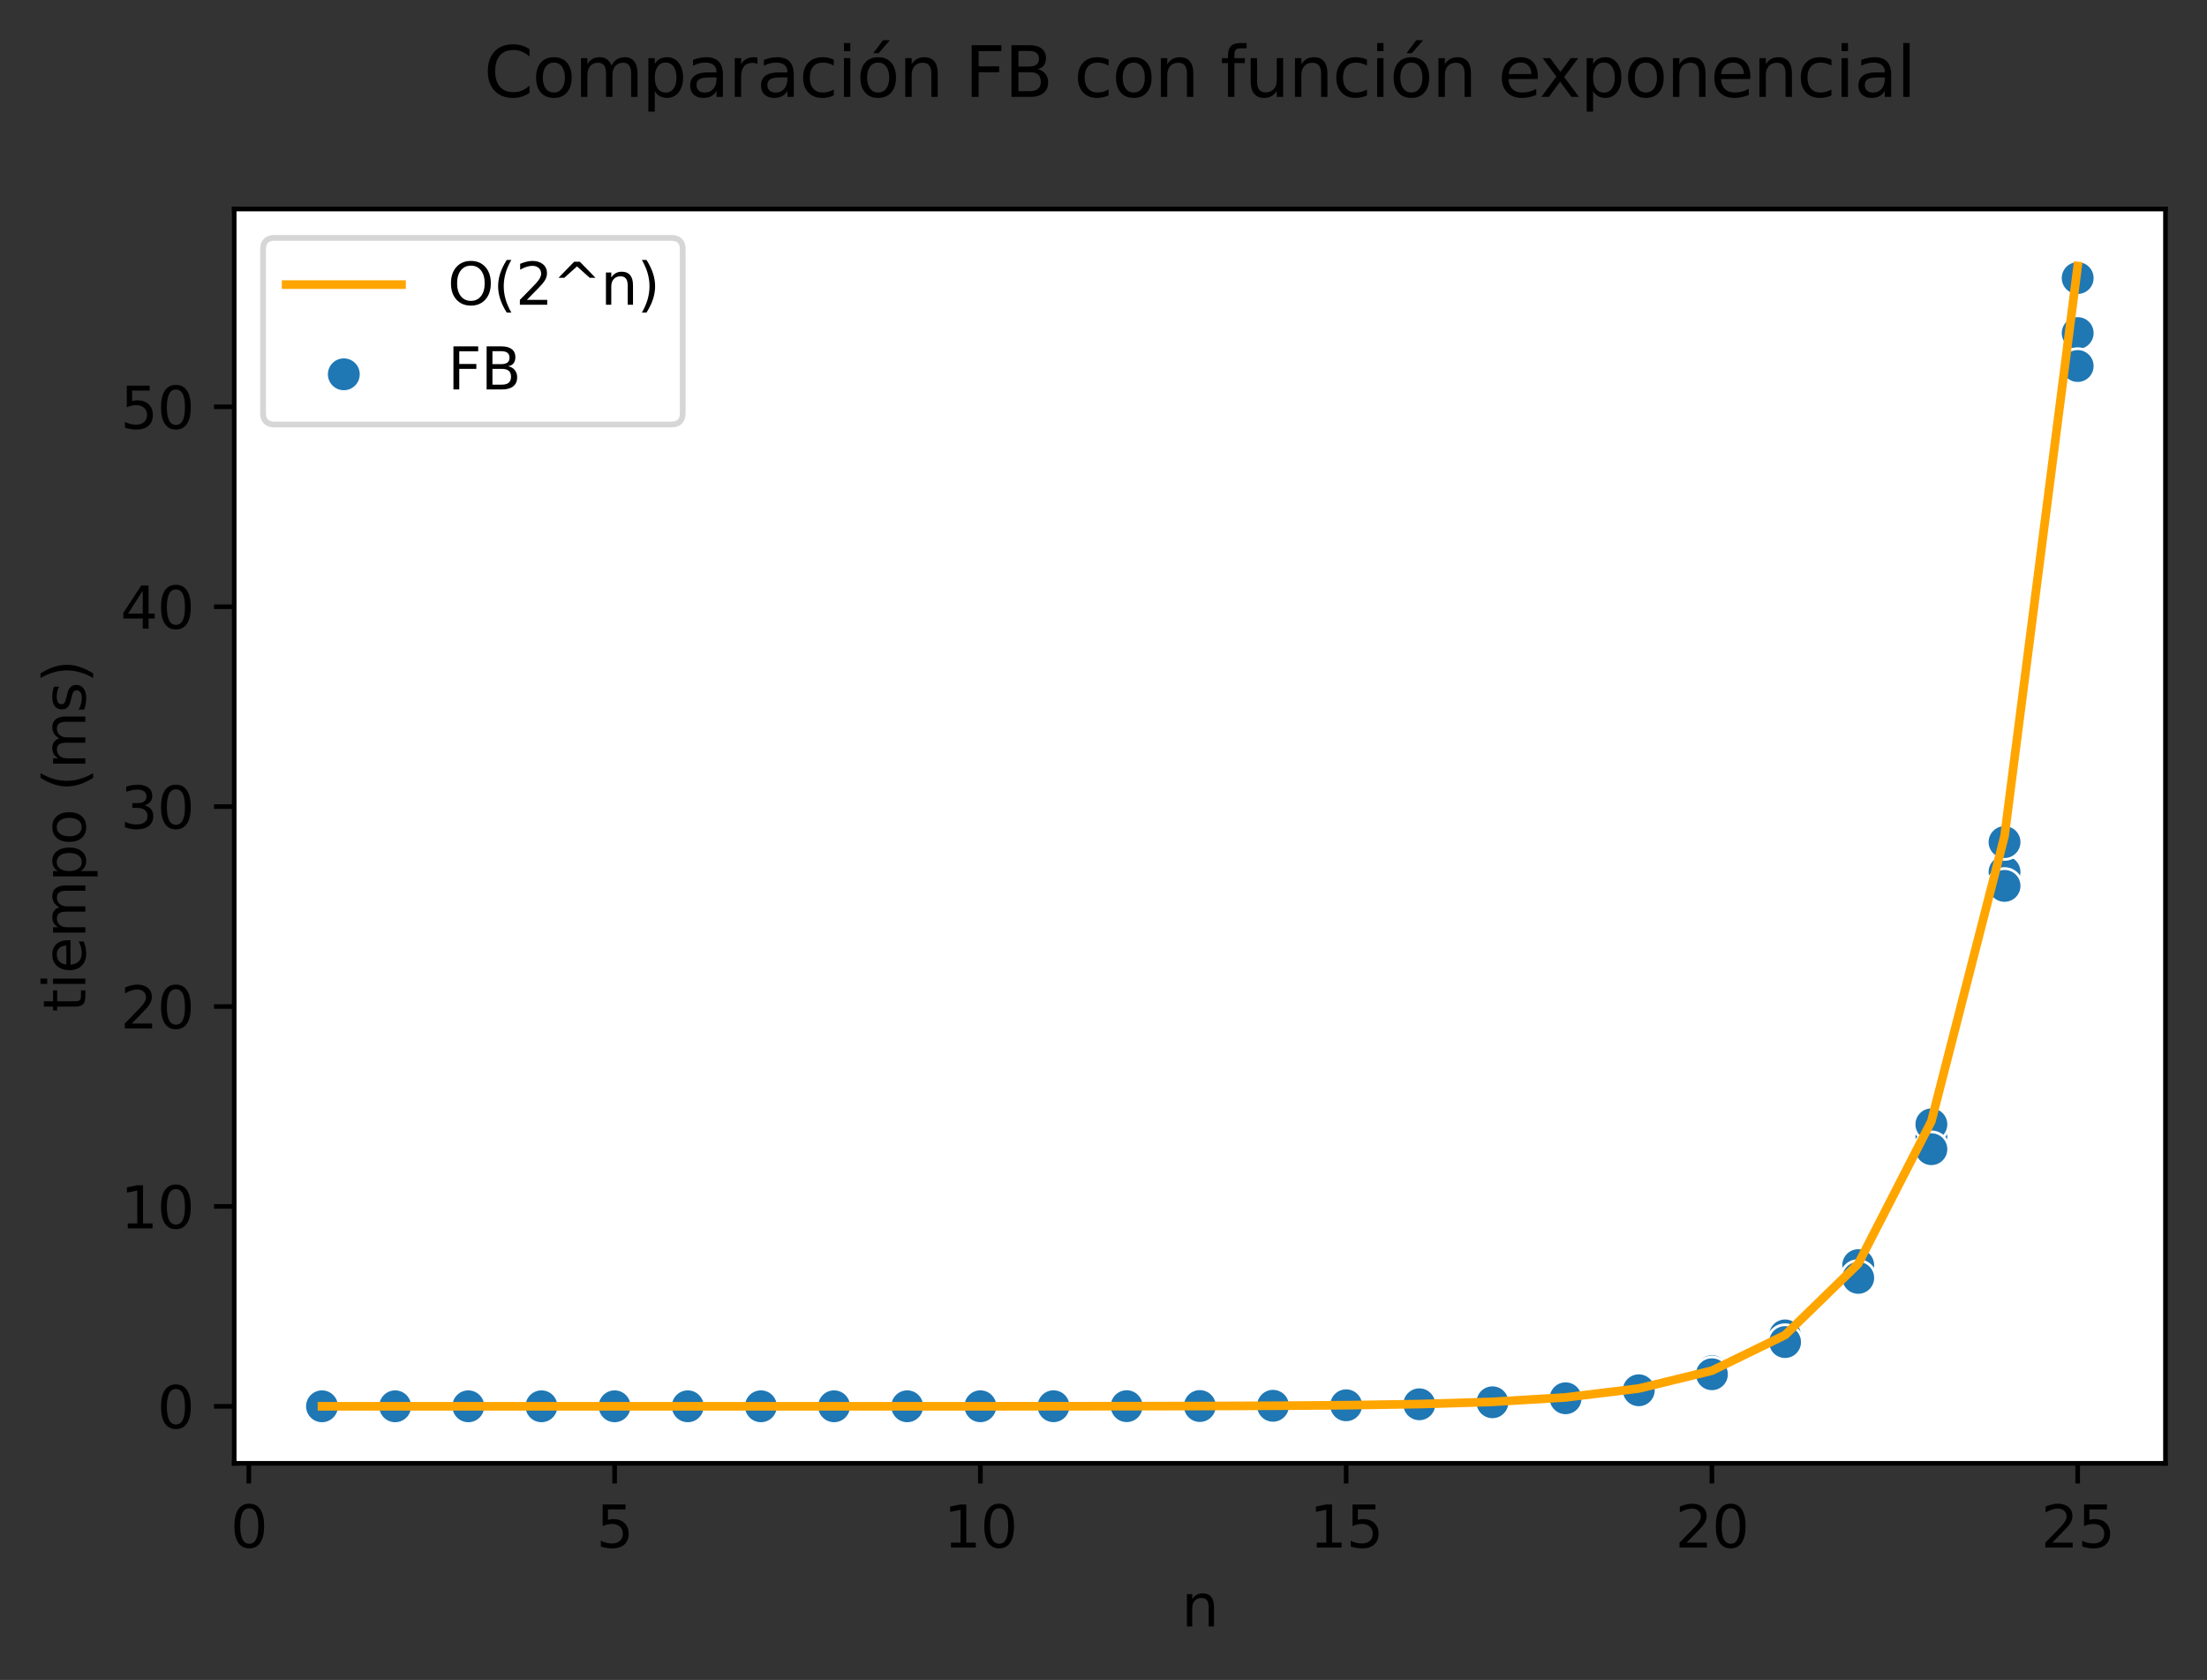 <?xml version="1.0" encoding="utf-8" standalone="no"?>
<!DOCTYPE svg PUBLIC "-//W3C//DTD SVG 1.1//EN"
  "http://www.w3.org/Graphics/SVG/1.1/DTD/svg11.dtd">
<svg height="291.232pt" version="1.1" viewBox="0 0 382.603 291.232" width="382.603pt" xmlns="http://www.w3.org/2000/svg" xmlns:xlink="http://www.w3.org/1999/xlink">
 <rect x="0" y="0" width="382.603" height="291.232" fill="#333333" stroke="none"/>
 <defs>
  <style type="text/css">*{stroke-linecap:butt;stroke-linejoin:round;}</style>
 </defs>
 <g id="figure_1">
  <g id="patch_1">
   <path d="M 0 291.232 
L 382.603 291.232 
L 382.603 0 
L 0 0 
z
" style="fill:none;"/>
  </g>
  <g id="axes_1">
   <g id="patch_2">
    <path d="M 40.603 253.675 
L 375.403 253.675 
L 375.403 36.236 
L 40.603 36.236 
z
" style="fill:#ffffff;"/>
   </g>
   <g id="PathCollection_1">
    <defs>
     <path d="M 0 3 
C 0.796 3 1.559 2.684 2.121 2.121 
C 2.684 1.559 3 0.796 3 0 
C 3 -0.796 2.684 -1.559 2.121 -2.121 
C 1.559 -2.684 0.796 -3 0 -3 
C -0.796 -3 -1.559 -2.684 -2.121 -2.121 
C -2.684 -1.559 -3 -0.796 -3 0 
C -3 0.796 -2.684 1.559 -2.121 2.121 
C -1.559 2.684 -0.796 3 0 3 
z
" id="m018769c240" style="stroke:#ffffff;stroke-width:0.48;"/>
    </defs>
    <g clip-path="url(#pd350d45b35)">
     <use style="fill:#1f77b4;stroke:#ffffff;stroke-width:0.48;" x="55.821" xlink:href="#m018769c240" y="243.789"/>
     <use style="fill:#1f77b4;stroke:#ffffff;stroke-width:0.48;" x="68.503" xlink:href="#m018769c240" y="243.789"/>
     <use style="fill:#1f77b4;stroke:#ffffff;stroke-width:0.48;" x="81.185" xlink:href="#m018769c240" y="243.789"/>
     <use style="fill:#1f77b4;stroke:#ffffff;stroke-width:0.48;" x="93.867" xlink:href="#m018769c240" y="243.789"/>
     <use style="fill:#1f77b4;stroke:#ffffff;stroke-width:0.48;" x="106.549" xlink:href="#m018769c240" y="243.789"/>
     <use style="fill:#1f77b4;stroke:#ffffff;stroke-width:0.48;" x="119.23" xlink:href="#m018769c240" y="243.788"/>
     <use style="fill:#1f77b4;stroke:#ffffff;stroke-width:0.48;" x="131.912" xlink:href="#m018769c240" y="243.788"/>
     <use style="fill:#1f77b4;stroke:#ffffff;stroke-width:0.48;" x="144.594" xlink:href="#m018769c240" y="243.787"/>
     <use style="fill:#1f77b4;stroke:#ffffff;stroke-width:0.48;" x="157.276" xlink:href="#m018769c240" y="243.785"/>
     <use style="fill:#1f77b4;stroke:#ffffff;stroke-width:0.48;" x="169.958" xlink:href="#m018769c240" y="243.782"/>
     <use style="fill:#1f77b4;stroke:#ffffff;stroke-width:0.48;" x="182.639" xlink:href="#m018769c240" y="243.776"/>
     <use style="fill:#1f77b4;stroke:#ffffff;stroke-width:0.48;" x="195.321" xlink:href="#m018769c240" y="243.764"/>
     <use style="fill:#1f77b4;stroke:#ffffff;stroke-width:0.48;" x="208.003" xlink:href="#m018769c240" y="243.739"/>
     <use style="fill:#1f77b4;stroke:#ffffff;stroke-width:0.48;" x="220.685" xlink:href="#m018769c240" y="243.694"/>
     <use style="fill:#1f77b4;stroke:#ffffff;stroke-width:0.48;" x="233.367" xlink:href="#m018769c240" y="243.6"/>
     <use style="fill:#1f77b4;stroke:#ffffff;stroke-width:0.48;" x="246.049" xlink:href="#m018769c240" y="243.411"/>
     <use style="fill:#1f77b4;stroke:#ffffff;stroke-width:0.48;" x="258.73" xlink:href="#m018769c240" y="243.056"/>
     <use style="fill:#1f77b4;stroke:#ffffff;stroke-width:0.48;" x="271.412" xlink:href="#m018769c240" y="242.307"/>
     <use style="fill:#1f77b4;stroke:#ffffff;stroke-width:0.48;" x="284.094" xlink:href="#m018769c240" y="240.87"/>
     <use style="fill:#1f77b4;stroke:#ffffff;stroke-width:0.48;" x="296.776" xlink:href="#m018769c240" y="237.949"/>
     <use style="fill:#1f77b4;stroke:#ffffff;stroke-width:0.48;" x="309.458" xlink:href="#m018769c240" y="232.078"/>
     <use style="fill:#1f77b4;stroke:#ffffff;stroke-width:0.48;" x="322.139" xlink:href="#m018769c240" y="220.255"/>
     <use style="fill:#1f77b4;stroke:#ffffff;stroke-width:0.48;" x="334.821" xlink:href="#m018769c240" y="197.084"/>
     <use style="fill:#1f77b4;stroke:#ffffff;stroke-width:0.48;" x="347.503" xlink:href="#m018769c240" y="151.151"/>
     <use style="fill:#1f77b4;stroke:#ffffff;stroke-width:0.48;" x="360.185" xlink:href="#m018769c240" y="57.739"/>
     <use style="fill:#1f77b4;stroke:#ffffff;stroke-width:0.48;" x="55.821" xlink:href="#m018769c240" y="243.789"/>
     <use style="fill:#1f77b4;stroke:#ffffff;stroke-width:0.48;" x="68.503" xlink:href="#m018769c240" y="243.789"/>
     <use style="fill:#1f77b4;stroke:#ffffff;stroke-width:0.48;" x="81.185" xlink:href="#m018769c240" y="243.789"/>
     <use style="fill:#1f77b4;stroke:#ffffff;stroke-width:0.48;" x="93.867" xlink:href="#m018769c240" y="243.789"/>
     <use style="fill:#1f77b4;stroke:#ffffff;stroke-width:0.48;" x="106.549" xlink:href="#m018769c240" y="243.789"/>
     <use style="fill:#1f77b4;stroke:#ffffff;stroke-width:0.48;" x="119.23" xlink:href="#m018769c240" y="243.788"/>
     <use style="fill:#1f77b4;stroke:#ffffff;stroke-width:0.48;" x="131.912" xlink:href="#m018769c240" y="243.788"/>
     <use style="fill:#1f77b4;stroke:#ffffff;stroke-width:0.48;" x="144.594" xlink:href="#m018769c240" y="243.787"/>
     <use style="fill:#1f77b4;stroke:#ffffff;stroke-width:0.48;" x="157.276" xlink:href="#m018769c240" y="243.786"/>
     <use style="fill:#1f77b4;stroke:#ffffff;stroke-width:0.48;" x="169.958" xlink:href="#m018769c240" y="243.783"/>
     <use style="fill:#1f77b4;stroke:#ffffff;stroke-width:0.48;" x="182.639" xlink:href="#m018769c240" y="243.777"/>
     <use style="fill:#1f77b4;stroke:#ffffff;stroke-width:0.48;" x="195.321" xlink:href="#m018769c240" y="243.764"/>
     <use style="fill:#1f77b4;stroke:#ffffff;stroke-width:0.48;" x="208.003" xlink:href="#m018769c240" y="243.741"/>
     <use style="fill:#1f77b4;stroke:#ffffff;stroke-width:0.48;" x="220.685" xlink:href="#m018769c240" y="243.692"/>
     <use style="fill:#1f77b4;stroke:#ffffff;stroke-width:0.48;" x="233.367" xlink:href="#m018769c240" y="243.597"/>
     <use style="fill:#1f77b4;stroke:#ffffff;stroke-width:0.48;" x="246.049" xlink:href="#m018769c240" y="243.406"/>
     <use style="fill:#1f77b4;stroke:#ffffff;stroke-width:0.48;" x="258.73" xlink:href="#m018769c240" y="243.025"/>
     <use style="fill:#1f77b4;stroke:#ffffff;stroke-width:0.48;" x="271.412" xlink:href="#m018769c240" y="242.267"/>
     <use style="fill:#1f77b4;stroke:#ffffff;stroke-width:0.48;" x="284.094" xlink:href="#m018769c240" y="240.729"/>
     <use style="fill:#1f77b4;stroke:#ffffff;stroke-width:0.48;" x="296.776" xlink:href="#m018769c240" y="237.692"/>
     <use style="fill:#1f77b4;stroke:#ffffff;stroke-width:0.48;" x="309.458" xlink:href="#m018769c240" y="231.499"/>
     <use style="fill:#1f77b4;stroke:#ffffff;stroke-width:0.48;" x="322.139" xlink:href="#m018769c240" y="219.32"/>
     <use style="fill:#1f77b4;stroke:#ffffff;stroke-width:0.48;" x="334.821" xlink:href="#m018769c240" y="194.913"/>
     <use style="fill:#1f77b4;stroke:#ffffff;stroke-width:0.48;" x="347.503" xlink:href="#m018769c240" y="145.981"/>
     <use style="fill:#1f77b4;stroke:#ffffff;stroke-width:0.48;" x="360.185" xlink:href="#m018769c240" y="48.202"/>
     <use style="fill:#1f77b4;stroke:#ffffff;stroke-width:0.48;" x="55.821" xlink:href="#m018769c240" y="243.789"/>
     <use style="fill:#1f77b4;stroke:#ffffff;stroke-width:0.48;" x="68.503" xlink:href="#m018769c240" y="243.789"/>
     <use style="fill:#1f77b4;stroke:#ffffff;stroke-width:0.48;" x="81.185" xlink:href="#m018769c240" y="243.789"/>
     <use style="fill:#1f77b4;stroke:#ffffff;stroke-width:0.48;" x="93.867" xlink:href="#m018769c240" y="243.789"/>
     <use style="fill:#1f77b4;stroke:#ffffff;stroke-width:0.48;" x="106.549" xlink:href="#m018769c240" y="243.789"/>
     <use style="fill:#1f77b4;stroke:#ffffff;stroke-width:0.48;" x="119.23" xlink:href="#m018769c240" y="243.788"/>
     <use style="fill:#1f77b4;stroke:#ffffff;stroke-width:0.48;" x="131.912" xlink:href="#m018769c240" y="243.788"/>
     <use style="fill:#1f77b4;stroke:#ffffff;stroke-width:0.48;" x="144.594" xlink:href="#m018769c240" y="243.787"/>
     <use style="fill:#1f77b4;stroke:#ffffff;stroke-width:0.48;" x="157.276" xlink:href="#m018769c240" y="243.786"/>
     <use style="fill:#1f77b4;stroke:#ffffff;stroke-width:0.48;" x="169.958" xlink:href="#m018769c240" y="243.783"/>
     <use style="fill:#1f77b4;stroke:#ffffff;stroke-width:0.48;" x="182.639" xlink:href="#m018769c240" y="243.777"/>
     <use style="fill:#1f77b4;stroke:#ffffff;stroke-width:0.48;" x="195.321" xlink:href="#m018769c240" y="243.766"/>
     <use style="fill:#1f77b4;stroke:#ffffff;stroke-width:0.48;" x="208.003" xlink:href="#m018769c240" y="243.744"/>
     <use style="fill:#1f77b4;stroke:#ffffff;stroke-width:0.48;" x="220.685" xlink:href="#m018769c240" y="243.701"/>
     <use style="fill:#1f77b4;stroke:#ffffff;stroke-width:0.48;" x="233.367" xlink:href="#m018769c240" y="243.614"/>
     <use style="fill:#1f77b4;stroke:#ffffff;stroke-width:0.48;" x="246.049" xlink:href="#m018769c240" y="243.441"/>
     <use style="fill:#1f77b4;stroke:#ffffff;stroke-width:0.48;" x="258.73" xlink:href="#m018769c240" y="243.093"/>
     <use style="fill:#1f77b4;stroke:#ffffff;stroke-width:0.48;" x="271.412" xlink:href="#m018769c240" y="242.398"/>
     <use style="fill:#1f77b4;stroke:#ffffff;stroke-width:0.48;" x="284.094" xlink:href="#m018769c240" y="241.011"/>
     <use style="fill:#1f77b4;stroke:#ffffff;stroke-width:0.48;" x="296.776" xlink:href="#m018769c240" y="238.233"/>
     <use style="fill:#1f77b4;stroke:#ffffff;stroke-width:0.48;" x="309.458" xlink:href="#m018769c240" y="232.657"/>
     <use style="fill:#1f77b4;stroke:#ffffff;stroke-width:0.48;" x="322.139" xlink:href="#m018769c240" y="221.527"/>
     <use style="fill:#1f77b4;stroke:#ffffff;stroke-width:0.48;" x="334.821" xlink:href="#m018769c240" y="199.218"/>
     <use style="fill:#1f77b4;stroke:#ffffff;stroke-width:0.48;" x="347.503" xlink:href="#m018769c240" y="153.574"/>
     <use style="fill:#1f77b4;stroke:#ffffff;stroke-width:0.48;" x="360.185" xlink:href="#m018769c240" y="63.45"/>
    </g>
   </g>
   <g id="PolyCollection_1">
    <defs>
     <path d="M 55.821 -47.44 
L 55.821 -47.44 
L 68.503 -47.44 
L 81.185 -47.44 
L 93.867 -47.44 
L 106.549 -47.44 
L 119.23 -47.44 
L 131.912 -47.441 
L 144.594 -47.441 
L 157.276 -47.443 
L 169.958 -47.446 
L 182.639 -47.452 
L 195.321 -47.464 
L 208.003 -47.488 
L 220.685 -47.536 
L 233.367 -47.633 
L 246.049 -47.826 
L 258.73 -48.212 
L 271.412 -48.984 
L 284.094 -50.529 
L 296.776 -53.617 
L 309.458 -59.794 
L 322.139 -72.149 
L 334.821 -96.858 
L 347.503 -146.276 
L 360.185 -245.113 
L 360.185 -245.113 
L 360.185 -245.113 
L 347.503 -146.276 
L 334.821 -96.858 
L 322.139 -72.149 
L 309.458 -59.794 
L 296.776 -53.617 
L 284.094 -50.529 
L 271.412 -48.984 
L 258.73 -48.212 
L 246.049 -47.826 
L 233.367 -47.633 
L 220.685 -47.536 
L 208.003 -47.488 
L 195.321 -47.464 
L 182.639 -47.452 
L 169.958 -47.446 
L 157.276 -47.443 
L 144.594 -47.441 
L 131.912 -47.441 
L 119.23 -47.44 
L 106.549 -47.44 
L 93.867 -47.44 
L 81.185 -47.44 
L 68.503 -47.44 
L 55.821 -47.44 
z
" id="ma934002579" style="stroke:#ffa500;stroke-opacity:0.2;"/>
    </defs>
    <g clip-path="url(#pd350d45b35)">
     <use style="fill:#ffa500;fill-opacity:0.2;stroke:#ffa500;stroke-opacity:0.2;" x="0" xlink:href="#ma934002579" y="291.232"/>
    </g>
   </g>
   <g id="matplotlib.axis_1">
    <g id="xtick_1">
     <g id="line2d_1">
      <defs>
       <path d="M 0 0 
L 0 3.5 
" id="mc6225a4afd" style="stroke:#000000;stroke-width:0.8;"/>
      </defs>
      <g>
       <use style="stroke:#000000;stroke-width:0.8;" x="43.139" xlink:href="#mc6225a4afd" y="253.675"/>
      </g>
     </g>
     <g id="text_1">
      <!-- 0 -->
      <g transform="translate(39.958 268.274)scale(0.1 -0.1)">
       <defs>
        <path d="M 2034 4250 
Q 1547 4250 1301 3770 
Q 1056 3291 1056 2328 
Q 1056 1369 1301 889 
Q 1547 409 2034 409 
Q 2525 409 2770 889 
Q 3016 1369 3016 2328 
Q 3016 3291 2770 3770 
Q 2525 4250 2034 4250 
z
M 2034 4750 
Q 2819 4750 3233 4129 
Q 3647 3509 3647 2328 
Q 3647 1150 3233 529 
Q 2819 -91 2034 -91 
Q 1250 -91 836 529 
Q 422 1150 422 2328 
Q 422 3509 836 4129 
Q 1250 4750 2034 4750 
z
" id="DejaVuSans-30" transform="scale(0.016)"/>
       </defs>
       <use xlink:href="#DejaVuSans-30"/>
      </g>
     </g>
    </g>
    <g id="xtick_2">
     <g id="line2d_2">
      <g>
       <use style="stroke:#000000;stroke-width:0.8;" x="106.549" xlink:href="#mc6225a4afd" y="253.675"/>
      </g>
     </g>
     <g id="text_2">
      <!-- 5 -->
      <g transform="translate(103.367 268.274)scale(0.1 -0.1)">
       <defs>
        <path d="M 691 4666 
L 3169 4666 
L 3169 4134 
L 1269 4134 
L 1269 2991 
Q 1406 3038 1543 3061 
Q 1681 3084 1819 3084 
Q 2600 3084 3056 2656 
Q 3513 2228 3513 1497 
Q 3513 744 3044 326 
Q 2575 -91 1722 -91 
Q 1428 -91 1123 -41 
Q 819 9 494 109 
L 494 744 
Q 775 591 1075 516 
Q 1375 441 1709 441 
Q 2250 441 2565 725 
Q 2881 1009 2881 1497 
Q 2881 1984 2565 2268 
Q 2250 2553 1709 2553 
Q 1456 2553 1204 2497 
Q 953 2441 691 2322 
L 691 4666 
z
" id="DejaVuSans-35" transform="scale(0.016)"/>
       </defs>
       <use xlink:href="#DejaVuSans-35"/>
      </g>
     </g>
    </g>
    <g id="xtick_3">
     <g id="line2d_3">
      <g>
       <use style="stroke:#000000;stroke-width:0.8;" x="169.958" xlink:href="#mc6225a4afd" y="253.675"/>
      </g>
     </g>
     <g id="text_3">
      <!-- 10 -->
      <g transform="translate(163.595 268.274)scale(0.1 -0.1)">
       <defs>
        <path d="M 794 531 
L 1825 531 
L 1825 4091 
L 703 3866 
L 703 4441 
L 1819 4666 
L 2450 4666 
L 2450 531 
L 3481 531 
L 3481 0 
L 794 0 
L 794 531 
z
" id="DejaVuSans-31" transform="scale(0.016)"/>
       </defs>
       <use xlink:href="#DejaVuSans-31"/>
       <use x="63.623" xlink:href="#DejaVuSans-30"/>
      </g>
     </g>
    </g>
    <g id="xtick_4">
     <g id="line2d_4">
      <g>
       <use style="stroke:#000000;stroke-width:0.8;" x="233.367" xlink:href="#mc6225a4afd" y="253.675"/>
      </g>
     </g>
     <g id="text_4">
      <!-- 15 -->
      <g transform="translate(227.004 268.274)scale(0.1 -0.1)">
       <use xlink:href="#DejaVuSans-31"/>
       <use x="63.623" xlink:href="#DejaVuSans-35"/>
      </g>
     </g>
    </g>
    <g id="xtick_5">
     <g id="line2d_5">
      <g>
       <use style="stroke:#000000;stroke-width:0.8;" x="296.776" xlink:href="#mc6225a4afd" y="253.675"/>
      </g>
     </g>
     <g id="text_5">
      <!-- 20 -->
      <g transform="translate(290.413 268.274)scale(0.1 -0.1)">
       <defs>
        <path d="M 1228 531 
L 3431 531 
L 3431 0 
L 469 0 
L 469 531 
Q 828 903 1448 1529 
Q 2069 2156 2228 2338 
Q 2531 2678 2651 2914 
Q 2772 3150 2772 3378 
Q 2772 3750 2511 3984 
Q 2250 4219 1831 4219 
Q 1534 4219 1204 4116 
Q 875 4013 500 3803 
L 500 4441 
Q 881 4594 1212 4672 
Q 1544 4750 1819 4750 
Q 2544 4750 2975 4387 
Q 3406 4025 3406 3419 
Q 3406 3131 3298 2873 
Q 3191 2616 2906 2266 
Q 2828 2175 2409 1742 
Q 1991 1309 1228 531 
z
" id="DejaVuSans-32" transform="scale(0.016)"/>
       </defs>
       <use xlink:href="#DejaVuSans-32"/>
       <use x="63.623" xlink:href="#DejaVuSans-30"/>
      </g>
     </g>
    </g>
    <g id="xtick_6">
     <g id="line2d_6">
      <g>
       <use style="stroke:#000000;stroke-width:0.8;" x="360.185" xlink:href="#mc6225a4afd" y="253.675"/>
      </g>
     </g>
     <g id="text_6">
      <!-- 25 -->
      <g transform="translate(353.822 268.274)scale(0.1 -0.1)">
       <use xlink:href="#DejaVuSans-32"/>
       <use x="63.623" xlink:href="#DejaVuSans-35"/>
      </g>
     </g>
    </g>
    <g id="text_7">
     <!-- n -->
     <g transform="translate(204.834 281.952)scale(0.1 -0.1)">
      <defs>
       <path d="M 3513 2113 
L 3513 0 
L 2938 0 
L 2938 2094 
Q 2938 2591 2744 2837 
Q 2550 3084 2163 3084 
Q 1697 3084 1428 2787 
Q 1159 2491 1159 1978 
L 1159 0 
L 581 0 
L 581 3500 
L 1159 3500 
L 1159 2956 
Q 1366 3272 1645 3428 
Q 1925 3584 2291 3584 
Q 2894 3584 3203 3211 
Q 3513 2838 3513 2113 
z
" id="DejaVuSans-6e" transform="scale(0.016)"/>
      </defs>
      <use xlink:href="#DejaVuSans-6e"/>
     </g>
    </g>
   </g>
   <g id="matplotlib.axis_2">
    <g id="ytick_1">
     <g id="line2d_7">
      <defs>
       <path d="M 0 0 
L -3.5 0 
" id="med3a01afd9" style="stroke:#000000;stroke-width:0.8;"/>
      </defs>
      <g>
       <use style="stroke:#000000;stroke-width:0.8;" x="40.603" xlink:href="#med3a01afd9" y="243.792"/>
      </g>
     </g>
     <g id="text_8">
      <!-- 0 -->
      <g transform="translate(27.241 247.591)scale(0.1 -0.1)">
       <use xlink:href="#DejaVuSans-30"/>
      </g>
     </g>
    </g>
    <g id="ytick_2">
     <g id="line2d_8">
      <g>
       <use style="stroke:#000000;stroke-width:0.8;" x="40.603" xlink:href="#med3a01afd9" y="209.138"/>
      </g>
     </g>
     <g id="text_9">
      <!-- 10 -->
      <g transform="translate(20.878 212.938)scale(0.1 -0.1)">
       <use xlink:href="#DejaVuSans-31"/>
       <use x="63.623" xlink:href="#DejaVuSans-30"/>
      </g>
     </g>
    </g>
    <g id="ytick_3">
     <g id="line2d_9">
      <g>
       <use style="stroke:#000000;stroke-width:0.8;" x="40.603" xlink:href="#med3a01afd9" y="174.485"/>
      </g>
     </g>
     <g id="text_10">
      <!-- 20 -->
      <g transform="translate(20.878 178.284)scale(0.1 -0.1)">
       <use xlink:href="#DejaVuSans-32"/>
       <use x="63.623" xlink:href="#DejaVuSans-30"/>
      </g>
     </g>
    </g>
    <g id="ytick_4">
     <g id="line2d_10">
      <g>
       <use style="stroke:#000000;stroke-width:0.8;" x="40.603" xlink:href="#med3a01afd9" y="139.831"/>
      </g>
     </g>
     <g id="text_11">
      <!-- 30 -->
      <g transform="translate(20.878 143.63)scale(0.1 -0.1)">
       <defs>
        <path d="M 2597 2516 
Q 3050 2419 3304 2112 
Q 3559 1806 3559 1356 
Q 3559 666 3084 287 
Q 2609 -91 1734 -91 
Q 1441 -91 1130 -33 
Q 819 25 488 141 
L 488 750 
Q 750 597 1062 519 
Q 1375 441 1716 441 
Q 2309 441 2620 675 
Q 2931 909 2931 1356 
Q 2931 1769 2642 2001 
Q 2353 2234 1838 2234 
L 1294 2234 
L 1294 2753 
L 1863 2753 
Q 2328 2753 2575 2939 
Q 2822 3125 2822 3475 
Q 2822 3834 2567 4026 
Q 2313 4219 1838 4219 
Q 1578 4219 1281 4162 
Q 984 4106 628 3988 
L 628 4550 
Q 988 4650 1302 4700 
Q 1616 4750 1894 4750 
Q 2613 4750 3031 4423 
Q 3450 4097 3450 3541 
Q 3450 3153 3228 2886 
Q 3006 2619 2597 2516 
z
" id="DejaVuSans-33" transform="scale(0.016)"/>
       </defs>
       <use xlink:href="#DejaVuSans-33"/>
       <use x="63.623" xlink:href="#DejaVuSans-30"/>
      </g>
     </g>
    </g>
    <g id="ytick_5">
     <g id="line2d_11">
      <g>
       <use style="stroke:#000000;stroke-width:0.8;" x="40.603" xlink:href="#med3a01afd9" y="105.178"/>
      </g>
     </g>
     <g id="text_12">
      <!-- 40 -->
      <g transform="translate(20.878 108.977)scale(0.1 -0.1)">
       <defs>
        <path d="M 2419 4116 
L 825 1625 
L 2419 1625 
L 2419 4116 
z
M 2253 4666 
L 3047 4666 
L 3047 1625 
L 3713 1625 
L 3713 1100 
L 3047 1100 
L 3047 0 
L 2419 0 
L 2419 1100 
L 313 1100 
L 313 1709 
L 2253 4666 
z
" id="DejaVuSans-34" transform="scale(0.016)"/>
       </defs>
       <use xlink:href="#DejaVuSans-34"/>
       <use x="63.623" xlink:href="#DejaVuSans-30"/>
      </g>
     </g>
    </g>
    <g id="ytick_6">
     <g id="line2d_12">
      <g>
       <use style="stroke:#000000;stroke-width:0.8;" x="40.603" xlink:href="#med3a01afd9" y="70.524"/>
      </g>
     </g>
     <g id="text_13">
      <!-- 50 -->
      <g transform="translate(20.878 74.323)scale(0.1 -0.1)">
       <use xlink:href="#DejaVuSans-35"/>
       <use x="63.623" xlink:href="#DejaVuSans-30"/>
      </g>
     </g>
    </g>
    <g id="text_14">
     <!-- tiempo (ms) -->
     <g transform="translate(14.798 175.451)rotate(-90)scale(0.1 -0.1)">
      <defs>
       <path d="M 1172 4494 
L 1172 3500 
L 2356 3500 
L 2356 3053 
L 1172 3053 
L 1172 1153 
Q 1172 725 1289 603 
Q 1406 481 1766 481 
L 2356 481 
L 2356 0 
L 1766 0 
Q 1100 0 847 248 
Q 594 497 594 1153 
L 594 3053 
L 172 3053 
L 172 3500 
L 594 3500 
L 594 4494 
L 1172 4494 
z
" id="DejaVuSans-74" transform="scale(0.016)"/>
       <path d="M 603 3500 
L 1178 3500 
L 1178 0 
L 603 0 
L 603 3500 
z
M 603 4863 
L 1178 4863 
L 1178 4134 
L 603 4134 
L 603 4863 
z
" id="DejaVuSans-69" transform="scale(0.016)"/>
       <path d="M 3597 1894 
L 3597 1613 
L 953 1613 
Q 991 1019 1311 708 
Q 1631 397 2203 397 
Q 2534 397 2845 478 
Q 3156 559 3463 722 
L 3463 178 
Q 3153 47 2828 -22 
Q 2503 -91 2169 -91 
Q 1331 -91 842 396 
Q 353 884 353 1716 
Q 353 2575 817 3079 
Q 1281 3584 2069 3584 
Q 2775 3584 3186 3129 
Q 3597 2675 3597 1894 
z
M 3022 2063 
Q 3016 2534 2758 2815 
Q 2500 3097 2075 3097 
Q 1594 3097 1305 2825 
Q 1016 2553 972 2059 
L 3022 2063 
z
" id="DejaVuSans-65" transform="scale(0.016)"/>
       <path d="M 3328 2828 
Q 3544 3216 3844 3400 
Q 4144 3584 4550 3584 
Q 5097 3584 5394 3201 
Q 5691 2819 5691 2113 
L 5691 0 
L 5113 0 
L 5113 2094 
Q 5113 2597 4934 2840 
Q 4756 3084 4391 3084 
Q 3944 3084 3684 2787 
Q 3425 2491 3425 1978 
L 3425 0 
L 2847 0 
L 2847 2094 
Q 2847 2600 2669 2842 
Q 2491 3084 2119 3084 
Q 1678 3084 1418 2786 
Q 1159 2488 1159 1978 
L 1159 0 
L 581 0 
L 581 3500 
L 1159 3500 
L 1159 2956 
Q 1356 3278 1631 3431 
Q 1906 3584 2284 3584 
Q 2666 3584 2933 3390 
Q 3200 3197 3328 2828 
z
" id="DejaVuSans-6d" transform="scale(0.016)"/>
       <path d="M 1159 525 
L 1159 -1331 
L 581 -1331 
L 581 3500 
L 1159 3500 
L 1159 2969 
Q 1341 3281 1617 3432 
Q 1894 3584 2278 3584 
Q 2916 3584 3314 3078 
Q 3713 2572 3713 1747 
Q 3713 922 3314 415 
Q 2916 -91 2278 -91 
Q 1894 -91 1617 61 
Q 1341 213 1159 525 
z
M 3116 1747 
Q 3116 2381 2855 2742 
Q 2594 3103 2138 3103 
Q 1681 3103 1420 2742 
Q 1159 2381 1159 1747 
Q 1159 1113 1420 752 
Q 1681 391 2138 391 
Q 2594 391 2855 752 
Q 3116 1113 3116 1747 
z
" id="DejaVuSans-70" transform="scale(0.016)"/>
       <path d="M 1959 3097 
Q 1497 3097 1228 2736 
Q 959 2375 959 1747 
Q 959 1119 1226 758 
Q 1494 397 1959 397 
Q 2419 397 2687 759 
Q 2956 1122 2956 1747 
Q 2956 2369 2687 2733 
Q 2419 3097 1959 3097 
z
M 1959 3584 
Q 2709 3584 3137 3096 
Q 3566 2609 3566 1747 
Q 3566 888 3137 398 
Q 2709 -91 1959 -91 
Q 1206 -91 779 398 
Q 353 888 353 1747 
Q 353 2609 779 3096 
Q 1206 3584 1959 3584 
z
" id="DejaVuSans-6f" transform="scale(0.016)"/>
       <path id="DejaVuSans-20" transform="scale(0.016)"/>
       <path d="M 1984 4856 
Q 1566 4138 1362 3434 
Q 1159 2731 1159 2009 
Q 1159 1288 1364 580 
Q 1569 -128 1984 -844 
L 1484 -844 
Q 1016 -109 783 600 
Q 550 1309 550 2009 
Q 550 2706 781 3412 
Q 1013 4119 1484 4856 
L 1984 4856 
z
" id="DejaVuSans-28" transform="scale(0.016)"/>
       <path d="M 2834 3397 
L 2834 2853 
Q 2591 2978 2328 3040 
Q 2066 3103 1784 3103 
Q 1356 3103 1142 2972 
Q 928 2841 928 2578 
Q 928 2378 1081 2264 
Q 1234 2150 1697 2047 
L 1894 2003 
Q 2506 1872 2764 1633 
Q 3022 1394 3022 966 
Q 3022 478 2636 193 
Q 2250 -91 1575 -91 
Q 1294 -91 989 -36 
Q 684 19 347 128 
L 347 722 
Q 666 556 975 473 
Q 1284 391 1588 391 
Q 1994 391 2212 530 
Q 2431 669 2431 922 
Q 2431 1156 2273 1281 
Q 2116 1406 1581 1522 
L 1381 1569 
Q 847 1681 609 1914 
Q 372 2147 372 2553 
Q 372 3047 722 3315 
Q 1072 3584 1716 3584 
Q 2034 3584 2315 3537 
Q 2597 3491 2834 3397 
z
" id="DejaVuSans-73" transform="scale(0.016)"/>
       <path d="M 513 4856 
L 1013 4856 
Q 1481 4119 1714 3412 
Q 1947 2706 1947 2009 
Q 1947 1309 1714 600 
Q 1481 -109 1013 -844 
L 513 -844 
Q 928 -128 1133 580 
Q 1338 1288 1338 2009 
Q 1338 2731 1133 3434 
Q 928 4138 513 4856 
z
" id="DejaVuSans-29" transform="scale(0.016)"/>
      </defs>
      <use xlink:href="#DejaVuSans-74"/>
      <use x="39.209" xlink:href="#DejaVuSans-69"/>
      <use x="66.992" xlink:href="#DejaVuSans-65"/>
      <use x="128.516" xlink:href="#DejaVuSans-6d"/>
      <use x="225.928" xlink:href="#DejaVuSans-70"/>
      <use x="289.404" xlink:href="#DejaVuSans-6f"/>
      <use x="350.586" xlink:href="#DejaVuSans-20"/>
      <use x="382.373" xlink:href="#DejaVuSans-28"/>
      <use x="421.387" xlink:href="#DejaVuSans-6d"/>
      <use x="518.799" xlink:href="#DejaVuSans-73"/>
      <use x="570.898" xlink:href="#DejaVuSans-29"/>
     </g>
    </g>
   </g>
   <g id="line2d_13">
    <path clip-path="url(#pd350d45b35)" d="M 55.821 243.792 
L 68.503 243.792 
L 81.185 243.792 
L 93.867 243.792 
L 106.549 243.792 
L 119.23 243.791 
L 131.912 243.791 
L 144.594 243.79 
L 157.276 243.789 
L 169.958 243.786 
L 182.639 243.78 
L 195.321 243.768 
L 208.003 243.744 
L 220.685 243.695 
L 233.367 243.599 
L 246.049 243.406 
L 258.73 243.02 
L 271.412 242.248 
L 284.094 240.703 
L 296.776 237.615 
L 309.458 231.437 
L 322.139 219.083 
L 334.821 194.374 
L 347.503 144.956 
L 360.185 46.119 
" style="fill:none;stroke:#ffa500;stroke-linecap:square;stroke-width:1.5;"/>
   </g>
   <g id="patch_3">
    <path d="M 40.603 253.675 
L 40.603 36.236 
" style="fill:none;stroke:#000000;stroke-linecap:square;stroke-linejoin:miter;stroke-width:0.8;"/>
   </g>
   <g id="patch_4">
    <path d="M 375.403 253.675 
L 375.403 36.236 
" style="fill:none;stroke:#000000;stroke-linecap:square;stroke-linejoin:miter;stroke-width:0.8;"/>
   </g>
   <g id="patch_5">
    <path d="M 40.603 253.675 
L 375.403 253.675 
" style="fill:none;stroke:#000000;stroke-linecap:square;stroke-linejoin:miter;stroke-width:0.8;"/>
   </g>
   <g id="patch_6">
    <path d="M 40.603 36.236 
L 375.403 36.236 
" style="fill:none;stroke:#000000;stroke-linecap:square;stroke-linejoin:miter;stroke-width:0.8;"/>
   </g>
   <g id="text_15">
    <!-- Comparación FB con función exponencial -->
    <g transform="translate(83.879 16.798)scale(0.12 -0.12)">
     <defs>
      <path d="M 4122 4306 
L 4122 3641 
Q 3803 3938 3442 4084 
Q 3081 4231 2675 4231 
Q 1875 4231 1450 3742 
Q 1025 3253 1025 2328 
Q 1025 1406 1450 917 
Q 1875 428 2675 428 
Q 3081 428 3442 575 
Q 3803 722 4122 1019 
L 4122 359 
Q 3791 134 3420 21 
Q 3050 -91 2638 -91 
Q 1578 -91 968 557 
Q 359 1206 359 2328 
Q 359 3453 968 4101 
Q 1578 4750 2638 4750 
Q 3056 4750 3426 4639 
Q 3797 4528 4122 4306 
z
" id="DejaVuSans-43" transform="scale(0.016)"/>
      <path d="M 2194 1759 
Q 1497 1759 1228 1600 
Q 959 1441 959 1056 
Q 959 750 1161 570 
Q 1363 391 1709 391 
Q 2188 391 2477 730 
Q 2766 1069 2766 1631 
L 2766 1759 
L 2194 1759 
z
M 3341 1997 
L 3341 0 
L 2766 0 
L 2766 531 
Q 2569 213 2275 61 
Q 1981 -91 1556 -91 
Q 1019 -91 701 211 
Q 384 513 384 1019 
Q 384 1609 779 1909 
Q 1175 2209 1959 2209 
L 2766 2209 
L 2766 2266 
Q 2766 2663 2505 2880 
Q 2244 3097 1772 3097 
Q 1472 3097 1187 3025 
Q 903 2953 641 2809 
L 641 3341 
Q 956 3463 1253 3523 
Q 1550 3584 1831 3584 
Q 2591 3584 2966 3190 
Q 3341 2797 3341 1997 
z
" id="DejaVuSans-61" transform="scale(0.016)"/>
      <path d="M 2631 2963 
Q 2534 3019 2420 3045 
Q 2306 3072 2169 3072 
Q 1681 3072 1420 2755 
Q 1159 2438 1159 1844 
L 1159 0 
L 581 0 
L 581 3500 
L 1159 3500 
L 1159 2956 
Q 1341 3275 1631 3429 
Q 1922 3584 2338 3584 
Q 2397 3584 2469 3576 
Q 2541 3569 2628 3553 
L 2631 2963 
z
" id="DejaVuSans-72" transform="scale(0.016)"/>
      <path d="M 3122 3366 
L 3122 2828 
Q 2878 2963 2633 3030 
Q 2388 3097 2138 3097 
Q 1578 3097 1268 2742 
Q 959 2388 959 1747 
Q 959 1106 1268 751 
Q 1578 397 2138 397 
Q 2388 397 2633 464 
Q 2878 531 3122 666 
L 3122 134 
Q 2881 22 2623 -34 
Q 2366 -91 2075 -91 
Q 1284 -91 818 406 
Q 353 903 353 1747 
Q 353 2603 823 3093 
Q 1294 3584 2113 3584 
Q 2378 3584 2631 3529 
Q 2884 3475 3122 3366 
z
" id="DejaVuSans-63" transform="scale(0.016)"/>
      <path d="M 1959 3097 
Q 1497 3097 1228 2736 
Q 959 2375 959 1747 
Q 959 1119 1226 758 
Q 1494 397 1959 397 
Q 2419 397 2687 759 
Q 2956 1122 2956 1747 
Q 2956 2369 2687 2733 
Q 2419 3097 1959 3097 
z
M 1959 3584 
Q 2709 3584 3137 3096 
Q 3566 2609 3566 1747 
Q 3566 888 3137 398 
Q 2709 -91 1959 -91 
Q 1206 -91 779 398 
Q 353 888 353 1747 
Q 353 2609 779 3096 
Q 1206 3584 1959 3584 
z
M 2394 5119 
L 3016 5119 
L 1998 3944 
L 1519 3944 
L 2394 5119 
z
" id="DejaVuSans-f3" transform="scale(0.016)"/>
      <path d="M 628 4666 
L 3309 4666 
L 3309 4134 
L 1259 4134 
L 1259 2759 
L 3109 2759 
L 3109 2228 
L 1259 2228 
L 1259 0 
L 628 0 
L 628 4666 
z
" id="DejaVuSans-46" transform="scale(0.016)"/>
      <path d="M 1259 2228 
L 1259 519 
L 2272 519 
Q 2781 519 3026 730 
Q 3272 941 3272 1375 
Q 3272 1813 3026 2020 
Q 2781 2228 2272 2228 
L 1259 2228 
z
M 1259 4147 
L 1259 2741 
L 2194 2741 
Q 2656 2741 2882 2914 
Q 3109 3088 3109 3444 
Q 3109 3797 2882 3972 
Q 2656 4147 2194 4147 
L 1259 4147 
z
M 628 4666 
L 2241 4666 
Q 2963 4666 3353 4366 
Q 3744 4066 3744 3513 
Q 3744 3084 3544 2831 
Q 3344 2578 2956 2516 
Q 3422 2416 3680 2098 
Q 3938 1781 3938 1306 
Q 3938 681 3513 340 
Q 3088 0 2303 0 
L 628 0 
L 628 4666 
z
" id="DejaVuSans-42" transform="scale(0.016)"/>
      <path d="M 2375 4863 
L 2375 4384 
L 1825 4384 
Q 1516 4384 1395 4259 
Q 1275 4134 1275 3809 
L 1275 3500 
L 2222 3500 
L 2222 3053 
L 1275 3053 
L 1275 0 
L 697 0 
L 697 3053 
L 147 3053 
L 147 3500 
L 697 3500 
L 697 3744 
Q 697 4328 969 4595 
Q 1241 4863 1831 4863 
L 2375 4863 
z
" id="DejaVuSans-66" transform="scale(0.016)"/>
      <path d="M 544 1381 
L 544 3500 
L 1119 3500 
L 1119 1403 
Q 1119 906 1312 657 
Q 1506 409 1894 409 
Q 2359 409 2629 706 
Q 2900 1003 2900 1516 
L 2900 3500 
L 3475 3500 
L 3475 0 
L 2900 0 
L 2900 538 
Q 2691 219 2414 64 
Q 2138 -91 1772 -91 
Q 1169 -91 856 284 
Q 544 659 544 1381 
z
M 1991 3584 
L 1991 3584 
z
" id="DejaVuSans-75" transform="scale(0.016)"/>
      <path d="M 3513 3500 
L 2247 1797 
L 3578 0 
L 2900 0 
L 1881 1375 
L 863 0 
L 184 0 
L 1544 1831 
L 300 3500 
L 978 3500 
L 1906 2253 
L 2834 3500 
L 3513 3500 
z
" id="DejaVuSans-78" transform="scale(0.016)"/>
      <path d="M 603 4863 
L 1178 4863 
L 1178 0 
L 603 0 
L 603 4863 
z
" id="DejaVuSans-6c" transform="scale(0.016)"/>
     </defs>
     <use xlink:href="#DejaVuSans-43"/>
     <use x="69.824" xlink:href="#DejaVuSans-6f"/>
     <use x="131.006" xlink:href="#DejaVuSans-6d"/>
     <use x="228.418" xlink:href="#DejaVuSans-70"/>
     <use x="291.895" xlink:href="#DejaVuSans-61"/>
     <use x="353.174" xlink:href="#DejaVuSans-72"/>
     <use x="394.287" xlink:href="#DejaVuSans-61"/>
     <use x="455.566" xlink:href="#DejaVuSans-63"/>
     <use x="510.547" xlink:href="#DejaVuSans-69"/>
     <use x="538.33" xlink:href="#DejaVuSans-f3"/>
     <use x="599.512" xlink:href="#DejaVuSans-6e"/>
     <use x="662.891" xlink:href="#DejaVuSans-20"/>
     <use x="694.678" xlink:href="#DejaVuSans-46"/>
     <use x="752.197" xlink:href="#DejaVuSans-42"/>
     <use x="820.801" xlink:href="#DejaVuSans-20"/>
     <use x="852.588" xlink:href="#DejaVuSans-63"/>
     <use x="907.568" xlink:href="#DejaVuSans-6f"/>
     <use x="968.75" xlink:href="#DejaVuSans-6e"/>
     <use x="1032.129" xlink:href="#DejaVuSans-20"/>
     <use x="1063.916" xlink:href="#DejaVuSans-66"/>
     <use x="1099.121" xlink:href="#DejaVuSans-75"/>
     <use x="1162.5" xlink:href="#DejaVuSans-6e"/>
     <use x="1225.879" xlink:href="#DejaVuSans-63"/>
     <use x="1280.859" xlink:href="#DejaVuSans-69"/>
     <use x="1308.643" xlink:href="#DejaVuSans-f3"/>
     <use x="1369.824" xlink:href="#DejaVuSans-6e"/>
     <use x="1433.203" xlink:href="#DejaVuSans-20"/>
     <use x="1464.99" xlink:href="#DejaVuSans-65"/>
     <use x="1524.764" xlink:href="#DejaVuSans-78"/>
     <use x="1583.943" xlink:href="#DejaVuSans-70"/>
     <use x="1647.42" xlink:href="#DejaVuSans-6f"/>
     <use x="1708.602" xlink:href="#DejaVuSans-6e"/>
     <use x="1771.98" xlink:href="#DejaVuSans-65"/>
     <use x="1833.504" xlink:href="#DejaVuSans-6e"/>
     <use x="1896.883" xlink:href="#DejaVuSans-63"/>
     <use x="1951.863" xlink:href="#DejaVuSans-69"/>
     <use x="1979.646" xlink:href="#DejaVuSans-61"/>
     <use x="2040.926" xlink:href="#DejaVuSans-6c"/>
    </g>
    <!--  -->
    <g transform="translate(208.003 30.235)scale(0.12 -0.12)"/>
   </g>
   <g id="legend_1">
    <g id="patch_7">
     <path d="M 47.603 73.592 
L 116.358 73.592 
Q 118.358 73.592 118.358 71.592 
L 118.358 43.236 
Q 118.358 41.236 116.358 41.236 
L 47.603 41.236 
Q 45.603 41.236 45.603 43.236 
L 45.603 71.592 
Q 45.603 73.592 47.603 73.592 
z
" style="fill:#ffffff;opacity:0.8;stroke:#cccccc;stroke-linejoin:miter;"/>
    </g>
    <g id="line2d_14">
     <path d="M 49.603 49.334 
L 69.603 49.334 
" style="fill:none;stroke:#ffa500;stroke-linecap:square;stroke-width:1.5;"/>
    </g>
    <g id="line2d_15"/>
    <g id="text_16">
     <!-- O(2^n) -->
     <g transform="translate(77.603 52.834)scale(0.1 -0.1)">
      <defs>
       <path d="M 2522 4238 
Q 1834 4238 1429 3725 
Q 1025 3213 1025 2328 
Q 1025 1447 1429 934 
Q 1834 422 2522 422 
Q 3209 422 3611 934 
Q 4013 1447 4013 2328 
Q 4013 3213 3611 3725 
Q 3209 4238 2522 4238 
z
M 2522 4750 
Q 3503 4750 4090 4092 
Q 4678 3434 4678 2328 
Q 4678 1225 4090 567 
Q 3503 -91 2522 -91 
Q 1538 -91 948 565 
Q 359 1222 359 2328 
Q 359 3434 948 4092 
Q 1538 4750 2522 4750 
z
" id="DejaVuSans-4f" transform="scale(0.016)"/>
       <path d="M 2988 4666 
L 4684 2925 
L 4056 2925 
L 2681 4159 
L 1306 2925 
L 678 2925 
L 2375 4666 
L 2988 4666 
z
" id="DejaVuSans-5e" transform="scale(0.016)"/>
      </defs>
      <use xlink:href="#DejaVuSans-4f"/>
      <use x="78.711" xlink:href="#DejaVuSans-28"/>
      <use x="117.725" xlink:href="#DejaVuSans-32"/>
      <use x="181.348" xlink:href="#DejaVuSans-5e"/>
      <use x="265.137" xlink:href="#DejaVuSans-6e"/>
      <use x="328.516" xlink:href="#DejaVuSans-29"/>
     </g>
    </g>
    <g id="PathCollection_2">
     <g>
      <use style="fill:#1f77b4;stroke:#ffffff;stroke-width:0.48;" x="59.603" xlink:href="#m018769c240" y="64.887"/>
     </g>
    </g>
    <g id="text_17">
     <!-- FB -->
     <g transform="translate(77.603 67.512)scale(0.1 -0.1)">
      <use xlink:href="#DejaVuSans-46"/>
      <use x="57.52" xlink:href="#DejaVuSans-42"/>
     </g>
    </g>
   </g>
  </g>
 </g>
 <defs>
  <clipPath id="pd350d45b35">
   <rect height="217.44" width="334.8" x="40.603" y="36.236"/>
  </clipPath>
 </defs>
</svg>
